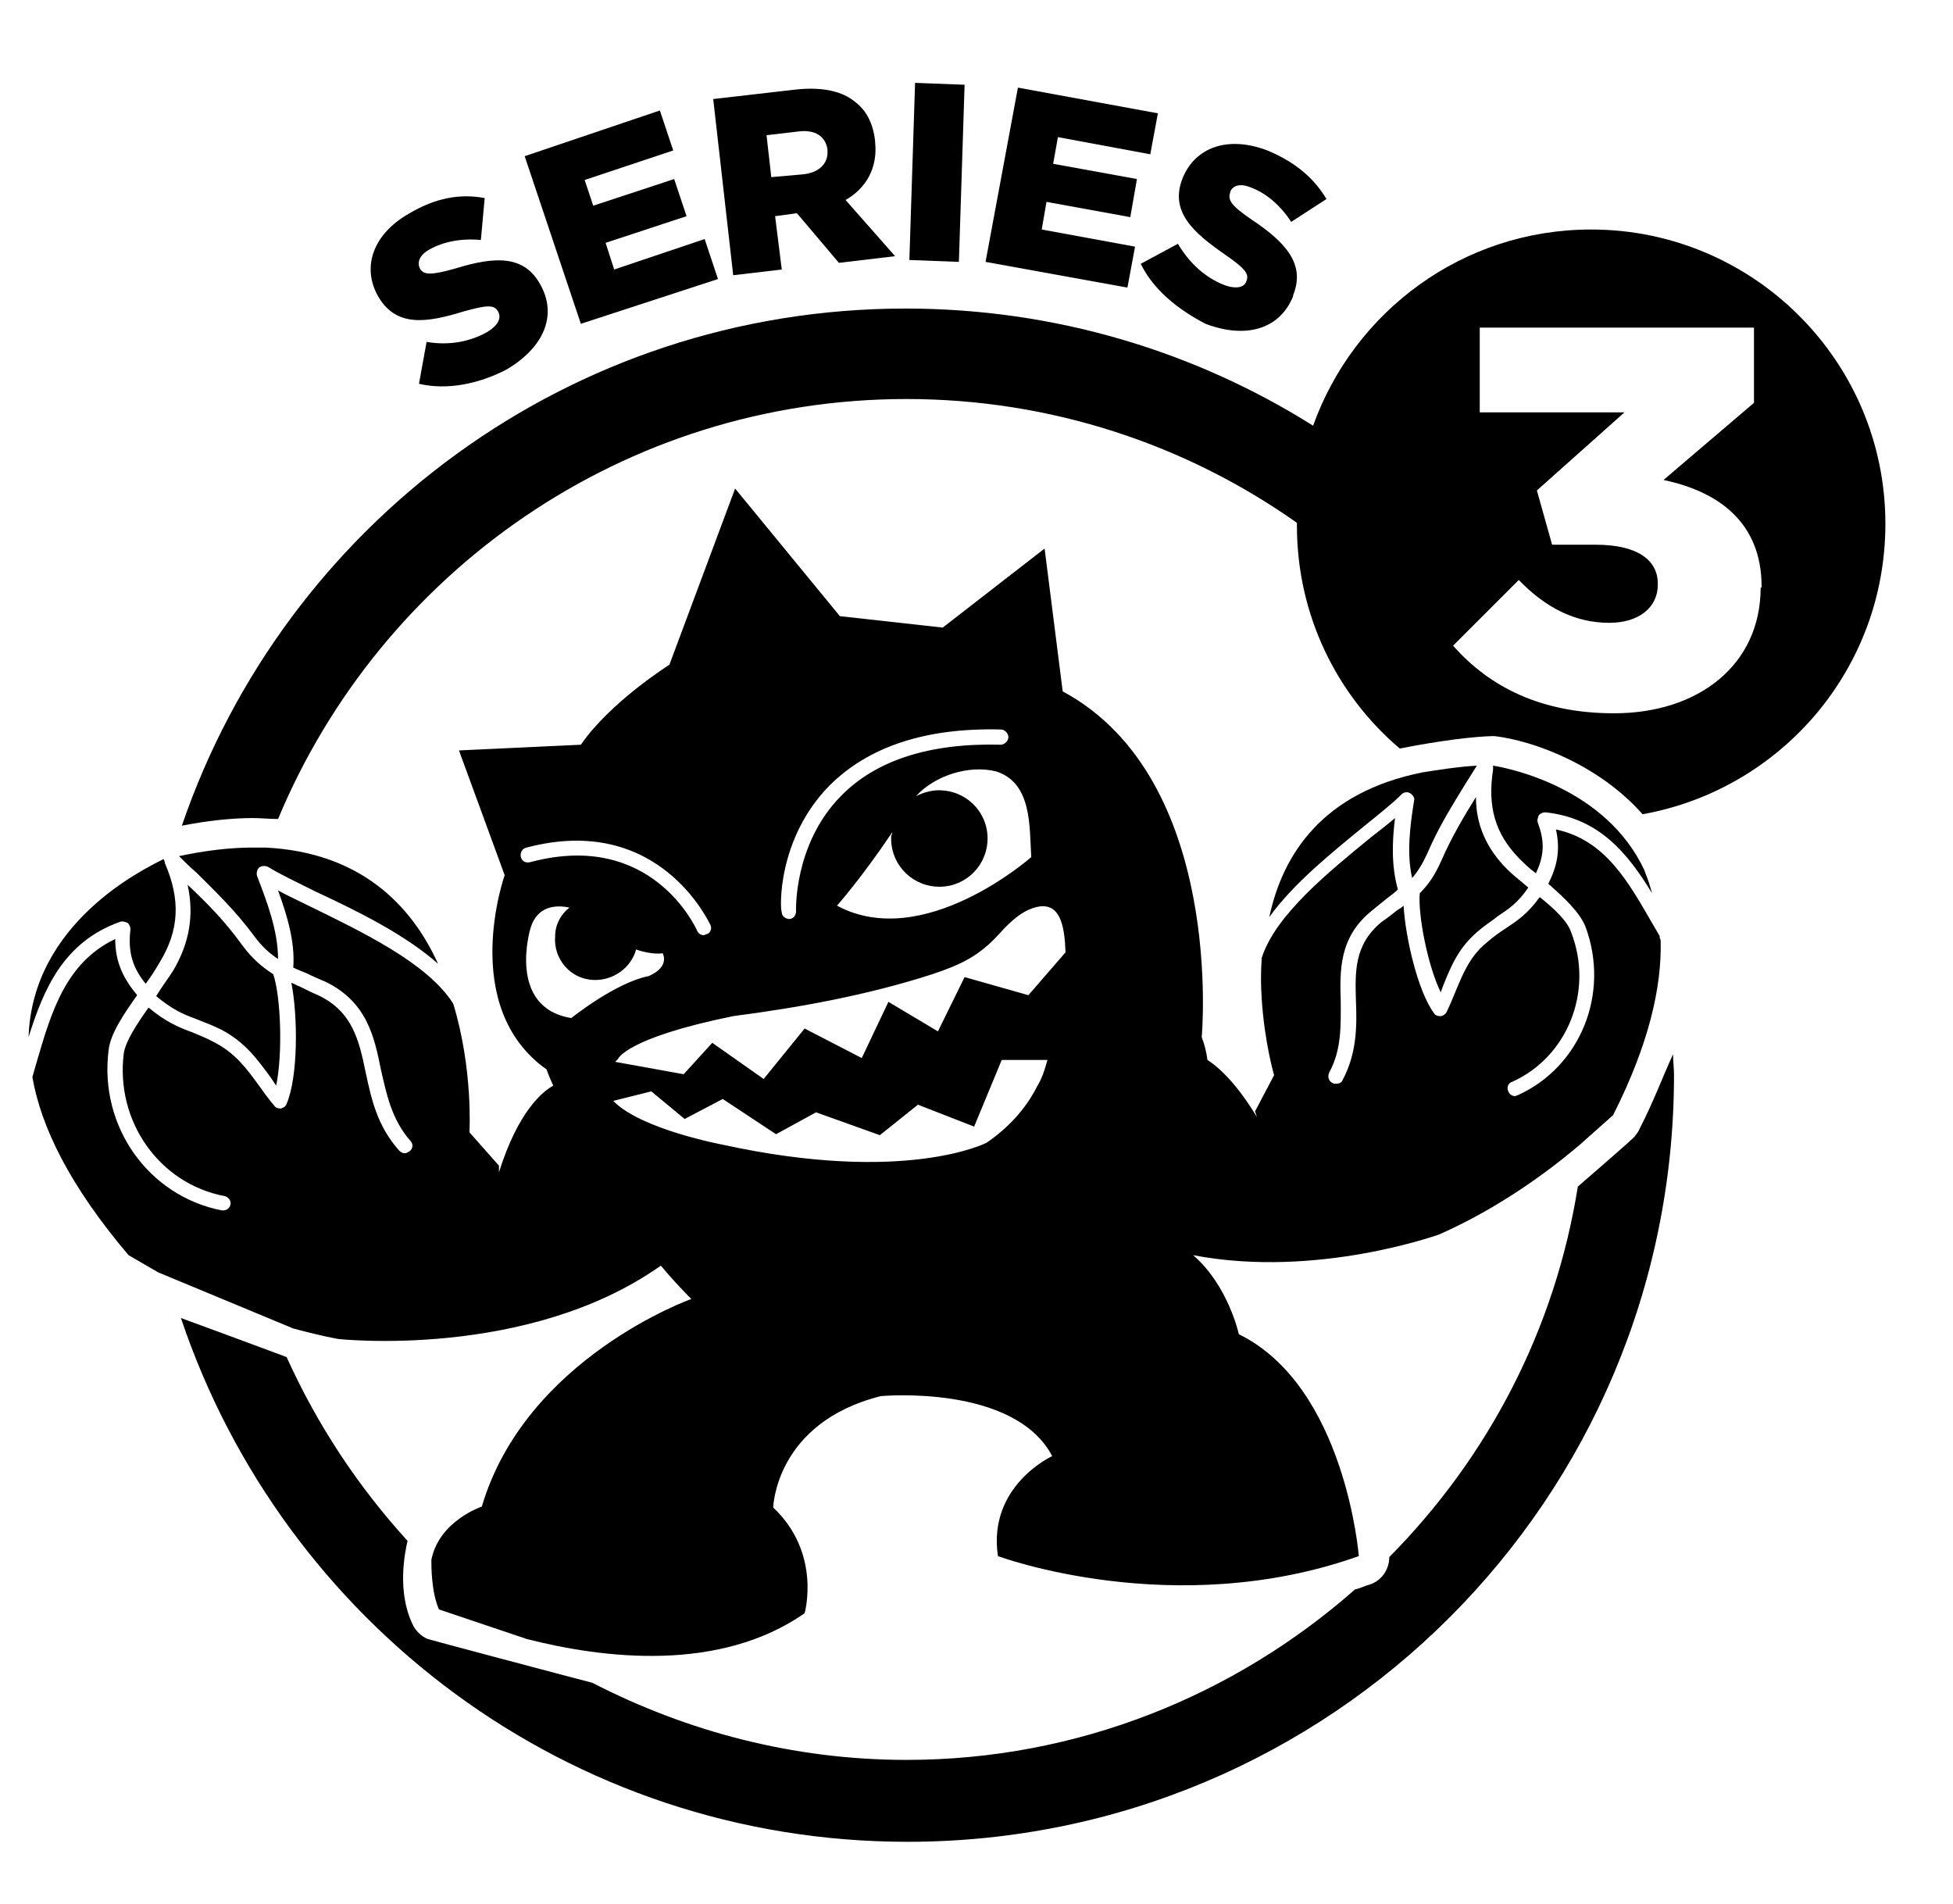 <svg xmlns="http://www.w3.org/2000/svg" xmlns:xlink="http://www.w3.org/1999/xlink" version="1.1" id="series-3-icon" class="series-icon" x="0" y="0" viewBox="0 0 205.1 199.9" enable-background="new 0 0 205.1 199.9" xml:space="preserve"><path d="M44 40.3l0.8-4.4c2.3 0.4 4.5 0 6.3-1 1.2-0.7 1.6-1.5 1.2-2.2l0 0c-0.4-0.7-1.1-0.7-3.6 0 -3.9 1.2-7.1 1.7-9-1.6l0 0c-1.7-3-0.6-6.5 3.3-8.7 2.7-1.6 5.3-2.1 7.9-1.6l-0.4 4.4c-2.1-0.2-4 0.2-5.4 1 -1.1 0.6-1.3 1.4-1 2l0 0c0.4 0.7 1.2 0.7 3.7 0 4.2-1.3 7.2-1.4 8.9 1.6l0 0c1.9 3.3 0.4 6.7-3.5 9C50.3 40.3 47 41 44 40.3z"></path><path d="M55.1 16.4l14.2-4.8 1.4 4.2 -9.3 3.1 0.9 2.7 8.5-2.8 1.3 3.9 -8.5 2.8 0.9 2.8 9.5-3.2 1.4 4.2L61 34 55.1 16.4z"></path><path d="M74.9 10.4l8.7-1c2.8-0.3 4.9 0.2 6.2 1.3 1.2 0.9 1.9 2.3 2.1 4.1l0 0.1c0.3 2.8-1 4.9-3.1 6.1l5.2 5.9 -5.9 0.7 -4.4-5.2 -0.1 0 -2.2 0.3 0.7 5.6 -5.1 0.6L74.9 10.4zM84.4 18.3c1.7-0.2 2.6-1.2 2.5-2.5l0-0.1c-0.2-1.4-1.3-2.1-3-1.9l-3.4 0.4 0.5 4.4L84.4 18.3z"></path><path d="M96.1 8.7l5.2 0.2 -0.6 18.6 -5.2-0.2L96.1 8.7z"></path><path d="M106.9 9.2l14.7 2.7 -0.8 4.3 -9.7-1.8 -0.5 2.8 8.8 1.6 -0.7 4 -8.8-1.6 -0.5 2.9 9.8 1.8 -0.8 4.3 -14.9-2.7L106.9 9.2z"></path><path d="M119.8 27.7l3.9-2.1c1.2 2 2.8 3.5 4.8 4.3 1.3 0.5 2.2 0.3 2.4-0.4l0 0c0.3-0.7-0.1-1.3-2.3-2.8 -3.3-2.3-5.8-4.5-4.4-8l0 0c1.3-3.2 4.7-4.5 8.9-2.9 2.9 1.2 4.9 2.9 6.2 5.1l-3.7 2.4c-1.1-1.7-2.6-3-4.2-3.6 -1.2-0.5-1.9-0.2-2.2 0.4l0 0.1c-0.3 0.8 0.1 1.4 2.3 2.9 3.6 2.4 5.6 4.7 4.3 7.9l0 0.1c-1.4 3.5-5 4.5-9.2 2.9C123.7 32.5 121.1 30.4 119.8 27.7z"></path><path d="M133.3 96.3c2.5-3.5 6.6-6.8 9.9-9.5 1.6-1.3 3-2.4 4-3.4 0.2-0.2 0.6-0.3 0.9-0.1 0.3 0.2 0.5 0.5 0.4 0.8 -0.4 2.5-0.8 5.5-0.2 8.1 0.6-0.7 1.1-1.5 1.6-2.6 1.2-2.8 2.6-5 4-7.3 0.4-0.6 0.8-1.3 1.2-1.9 -2 0.1-4.4 0.5-5.7 0.7C138.9 83.2 134.7 89.7 133.3 96.3z"></path><path d="M159.5 90.1c0.5 0.5 1.1 1.1 1.8 1.6 0.8-1.7 1-3.2 0.2-5.3 -0.1-0.3 0-0.5 0.1-0.8 0.2-0.2 0.4-0.3 0.7-0.3 5.7 0.6 8.7 4.4 11.2 8.5 -0.2-0.7-0.4-1.4-0.7-2.1 0-0.1-0.1-0.2-0.1-0.3 -4-8.6-14-10.7-15.9-11 0 0.1 0 0.1 0 0.2 0 0.1 0 0.2 0 0.2C156.2 84.7 157 87.5 159.5 90.1z"></path><path d="M167.1 24.1c-13.5 0-24.9 8.6-29.2 20.6 -12.4-7.8-27.1-12.3-42.8-12.3 -35.3 0-65.2 22.7-76 54.3 2.6-0.5 5.1-0.8 7.5-0.8 0.7 0 1.8 0.1 2.6 0.1 10.8-25.9 36.3-44.1 66-44.1 15.2 0 29.4 4.8 41 13 0 0.1 0 0.2 0 0.3 0 9.4 4.2 17.8 10.8 23.4 2-0.4 6.5-1.2 9.6-1.3 0 0 0 0 0 0 0.1 0 0.3 0 0.4 0 4.1 0.5 10.9 3 15.5 8.2C187 82.9 198 70.3 198 55 198 37.9 184.1 24.1 167.1 24.1zM184.9 61.7c0 8.1-6.5 13.2-15.4 13.2 -7.7 0-13.1-2.8-16.9-7.1l6.9-6.9c2.8 2.9 5.9 4.5 9.5 4.5 3.1 0 5.1-1.6 5.1-4v-0.1c0-2.6-2.3-4.1-6.5-4.1H163l-1.6-5.7 9.2-8.2h-15.2v-8.9h28.8v7.9l-9.5 8.1c5.7 1.2 10.3 4.4 10.3 11.2V61.7z"></path><path d="M16.4 104.6c1.7 1.4 2.8 1.9 4.2 2.4 0.7 0.3 1.6 0.6 2.6 1.1 2.5 1.3 3.8 3.1 5.2 5 0.2 0.3 0.4 0.6 0.6 0.9 0.7-3.3 0.5-9.3-0.3-11.7 -1.1-0.7-2.2-1.6-3.3-3.1 -1.8-2.5-3.6-4.3-5.7-6.3 0.7 3.2 0.2 6.1-1.5 9C17.7 102.7 17 103.6 16.4 104.6z"></path><path d="M12.6 96.8c0.3-0.1 0.5 0 0.8 0.1 0.2 0.2 0.3 0.4 0.3 0.7 -0.3 2.5 0.3 4.1 1.6 5.7 0.6-0.8 1.1-1.6 1.5-2.3 2-3.3 2.2-6.5 0.5-10.4 0-0.1 0-0.2-0.1-0.3 0 0 0-0.1 0-0.1C15 91.3 3.4 96.9 3 108.9 4.6 103.8 6.7 98.9 12.6 96.8z"></path><path d="M26.5 89c-2.3 0-4.9 0.3-7.7 0.9 0.6 0.6 1.2 1.2 1.8 1.7 2.1 2.1 4.1 4 6.1 6.7 0.8 1.1 1.6 1.8 2.5 2.4 0-3-1.2-6.1-2.2-8.7 -0.1-0.3 0-0.7 0.2-0.9 0.3-0.2 0.6-0.2 0.9-0.1 1.3 0.8 3 1.6 5 2.6 4.3 2 9.4 4.5 12.9 7.6C43.2 95 37.8 89.5 27.9 89c0 0 0 0 0 0C27.4 89 26.9 89 26.5 89z"></path><path d="M151.4 90.3c-0.7 1.6-1.4 2.6-2.3 3.5 -0.2 2.2 0.8 7.5 2.2 10.4 0.1-0.3 0.2-0.5 0.3-0.8 0.8-2 1.6-3.9 3.6-5.6 0.8-0.7 1.5-1.1 2.1-1.6 1.2-0.8 2.1-1.4 3.2-3 -0.8-0.7-1.6-1.3-2.2-1.9 -2.2-2.2-3.3-4.7-3.3-7.6C153.7 85.8 152.5 87.8 151.4 90.3z"></path><path d="M172.2 118.5c-0.1 0.3-0.3 0.5-0.5 0.8 -0.1 0.2-4.5 4-6 5.3 -2.4 15.1-9.5 28.5-19.8 38.9 0 1.3-0.8 2.5-2.1 2.9 -0.4 0.1-1 0.4-1.5 0.5 -12.6 11.1-29.1 17.9-47.1 17.9 -11.9 0-23.1-3-33-8.1 -3.1-0.8-17-4.5-17.3-4.6 -0.7-0.3-1.3-0.9-1.6-1.6 -1.6-3.4-0.8-7.4-0.5-8.7 -5.2-5.7-9.5-12.2-12.7-19.3 -2.4-0.9-8.1-3-11.1-4.1 10.7 31.9 40.7 55 76.3 55 44.5 0 80.5-36 80.5-80.5 0-0.7-0.1-1.5-0.1-2.2C174.6 113.1 173.6 115.8 172.2 118.5z"></path><path d="M30.8 139.5c1.5 0.4 3.1 0.8 4.7 1.1 0 0 19.9 2.2 33.9-7.7 1 1.2 2.1 2.4 3.2 3.5 0 0-17.4 6.2-22 21.8 0 0-4.5 1.5-5.3 5.6 0 0.7 0 3.4 0.8 5.2l9.2 3.1c8.2 2.1 20.3 3.5 29.2-2.7 0 0 1.8-6.3-3.3-11.1 0 0 0.2-8.9 11.3-11.7 0 0 14-1.3 18 6.3 0 0-6.8 3.1-5.7 10.5 0 0 18.5 6.9 37.9 0 0 0-1.4-17.8-12.6-23.3 0 0-1.1-5.1-4.8-8.3 13 2.5 25.9-2.2 25.9-2.2 6.3-2.8 11.4-6.6 14.6-9.3l3.6-3.2c3.8-7.5 5.1-13.5 5-18.2 0-0.1 0-0.3-0.1-0.4 0-0.1 0-0.2 0-0.2l-0.7-1.2c-2.6-4.5-5-8.9-10.2-10 0.5 2.2 0.1 3.9-0.8 5.7 1.7 1.5 3.3 3 3.9 4.5 2.6 7-0.5 14.7-7.1 17.7 -0.1 0-0.2 0.1-0.3 0.1 -0.3 0-0.6-0.2-0.7-0.5 -0.2-0.4 0-0.9 0.4-1 5.8-2.6 8.6-9.5 6.2-15.7 -0.4-1.2-1.8-2.5-3.3-3.7 -1.3 1.8-2.4 2.5-3.6 3.3 -0.6 0.4-1.2 0.8-2 1.5 -1.7 1.4-2.4 3.1-3.2 5 -0.3 0.7-0.6 1.5-1 2.3 -0.1 0.2-0.4 0.4-0.6 0.4 0 0 0 0-0.1 0 -0.2 0-0.5-0.1-0.6-0.3 -1.7-2.3-3-7.9-3.2-11.3 -0.2 0.2-0.4 0.3-0.7 0.5 -0.5 0.4-1 0.8-1.6 1.2 -2.9 2.4-2.8 5.2-2.7 8.4 0.1 2.5 0.1 5.4-1.4 8.2 -0.1 0.3-0.4 0.4-0.7 0.4 -0.1 0-0.3 0-0.4-0.1 -0.4-0.2-0.5-0.7-0.3-1.1 1.3-2.4 1.2-4.9 1.2-7.4 -0.1-3.3-0.2-6.8 3.3-9.6 0.6-0.5 1.1-0.9 1.6-1.3 0.4-0.3 0.8-0.6 1.1-0.9 -0.7-2.5-0.6-5.1-0.3-7.5 -0.7 0.6-1.6 1.3-2.5 2 -4.4 3.6-10.1 8.2-11.5 12.7 -0.1 1.5-0.1 2.9 0 4.2 0 0 0 0.1 0 0.1 0.3 4.6 1.3 8 1.3 8l-2 3.8 0.2 0.6c-2-3.3-3.8-5.1-5.2-6 -0.1-0.8-0.3-1.6-0.6-2.4 0 0 2.5-27.1-14.6-36.3l-1.9-15 -10.7 8.3 -10.8-1.2L77.2 51.3l-6.9 18.5c0 0-6.2 3.9-9.3 8.4l-12.8 0.6L53 91.9c0 0-4.9 13.8 4.4 20.4 0 0 0.2 0.6 0.7 1.7 -1.1 0.6-3.7 2.7-5.7 9.1l0-0.7 -3.1-3.5c0 0 0.4-6.6-1.7-13.5 -2.7-4.3-9.7-7.6-15.2-10.3 -1.2-0.6-2.3-1.1-3.2-1.6 0.9 2.5 1.8 5.3 1.6 8.1 0.4 0.2 0.9 0.4 1.4 0.6 0.6 0.3 1.3 0.6 2 0.9 4.3 2.1 5.1 5.7 5.8 9.2 0.6 2.6 1.1 5.2 3.1 7.5 0.3 0.3 0.3 0.8-0.1 1.1 -0.2 0.1-0.3 0.2-0.5 0.2 -0.2 0-0.4-0.1-0.6-0.3 -2.3-2.6-2.9-5.4-3.5-8.2 -0.7-3.4-1.4-6.4-5-8.1 -0.7-0.3-1.3-0.6-1.9-0.9 -0.3-0.1-0.6-0.3-0.9-0.4 0.7 3.6 0.7 9.9-0.5 12.7 -0.1 0.3-0.3 0.4-0.6 0.5 0 0-0.1 0-0.1 0 -0.2 0-0.5-0.1-0.6-0.3 -0.6-0.7-1.1-1.4-1.6-2.1 -1.3-1.8-2.5-3.4-4.6-4.5 -0.9-0.5-1.7-0.8-2.4-1.1 -1.4-0.5-2.8-1.1-4.6-2.6 -1.2 1.7-2.4 3.5-2.6 4.8 -0.9 7.1 3.7 13.7 10.6 15 0.4 0.1 0.7 0.5 0.6 0.9 -0.1 0.4-0.4 0.6-0.8 0.6 -0.1 0-0.1 0-0.1 0 -7.7-1.5-12.9-8.8-11.9-16.8 0.2-1.8 1.6-3.8 3-5.8 -1.4-1.7-2.3-3.4-2.3-5.9 -5.2 2.5-6.7 7.6-8.3 13.1l-0.4 1.4c0.9 5.2 3.9 11.4 10.1 18.7 0 0 1.2 0.7 3.1 1.8L30.8 139.5 30.8 139.5zM108.9 114.1c-1.2 2.4-3.1 4.4-5.3 5.9 0 0-8.5 4.4-27.7 0.2 0 0-8.6-1.6-11.5-4.6l4-1 3.5 2.9 4-2.1 5.6 3.7 4.2-2.3 6.7 2.4 4-3.2 5.9 2.3 2.9-7h4.8C109.7 112.4 109.4 113.3 108.9 114.1zM108.3 90c0 0-11.3 10-20.4 5.1 0 0 2.5-2.8 5.8-7.7 0 0.1 0 0.2-0.1 0.3 -0.2 2.8 1.9 5.2 4.7 5.4 2.8 0.2 5.2-1.9 5.4-4.7 0.2-2.8-1.9-5.2-4.7-5.4 -1-0.1-2 0.2-2.8 0.6 2-2.2 5.6-3.3 8.4-2.6C108.4 82.2 108.1 86.8 108.3 90zM87.1 82.5c4.1-4.1 10.1-6.1 18-5.9 0.4 0 0.8 0.4 0.8 0.8 0 0.4-0.4 0.8-0.8 0.8C97.7 78 92 79.8 88.3 83.6c-5 5.1-4.7 12.1-4.7 12.1 0 0.4-0.3 0.8-0.7 0.8 0 0 0 0 0 0 -0.4 0-0.8-0.3-0.8-0.7C81.9 95.5 81.6 88.1 87.1 82.5zM97.9 102.3c3-1 4.9-1.9 7-4.2 0.9-1 2-2.1 3.2-2.6 3.3-1.4 3.7 1.8 3.8 4.5l-3.9 4.5 -6.7-1.9 -2.8 5.7 -5.2-3.1 -2.8 5.9 -6-3.1 -4.3 5.3 -5.4-3.8 -3 3.3 -7.2-1.3c0.1-0.1 0.2-0.2 0.3-0.3 0 0 0.8-2.2 12.1-4.5C83.9 105.8 91.1 104.5 97.9 102.3zM54.7 90c-0.1-0.4 0.1-0.9 0.6-1 14-3.7 19.2 8 19.3 8.1 0.2 0.4 0 0.9-0.4 1 -0.1 0-0.2 0.1-0.3 0.1 -0.3 0-0.6-0.2-0.7-0.5 -0.2-0.4-4.8-10.5-17.4-7.2C55.2 90.7 54.8 90.4 54.7 90zM55.7 97.5c0.7-2.4 2.7-2.5 4.1-2.2 -0.9 0.7-1.5 1.8-1.5 3 -0.2 2.4 1.6 4.5 4 4.6 2.1 0.1 4-1.3 4.5-3.2 1.7 0.6 2.8 0.4 2.8 0.4 0.7 1.6-1.5 2.4-1.5 2.4 -3.5 0.7-8.1 4.4-8.1 4.4C53.2 105.8 55.7 97.5 55.7 97.5z"></path></svg>